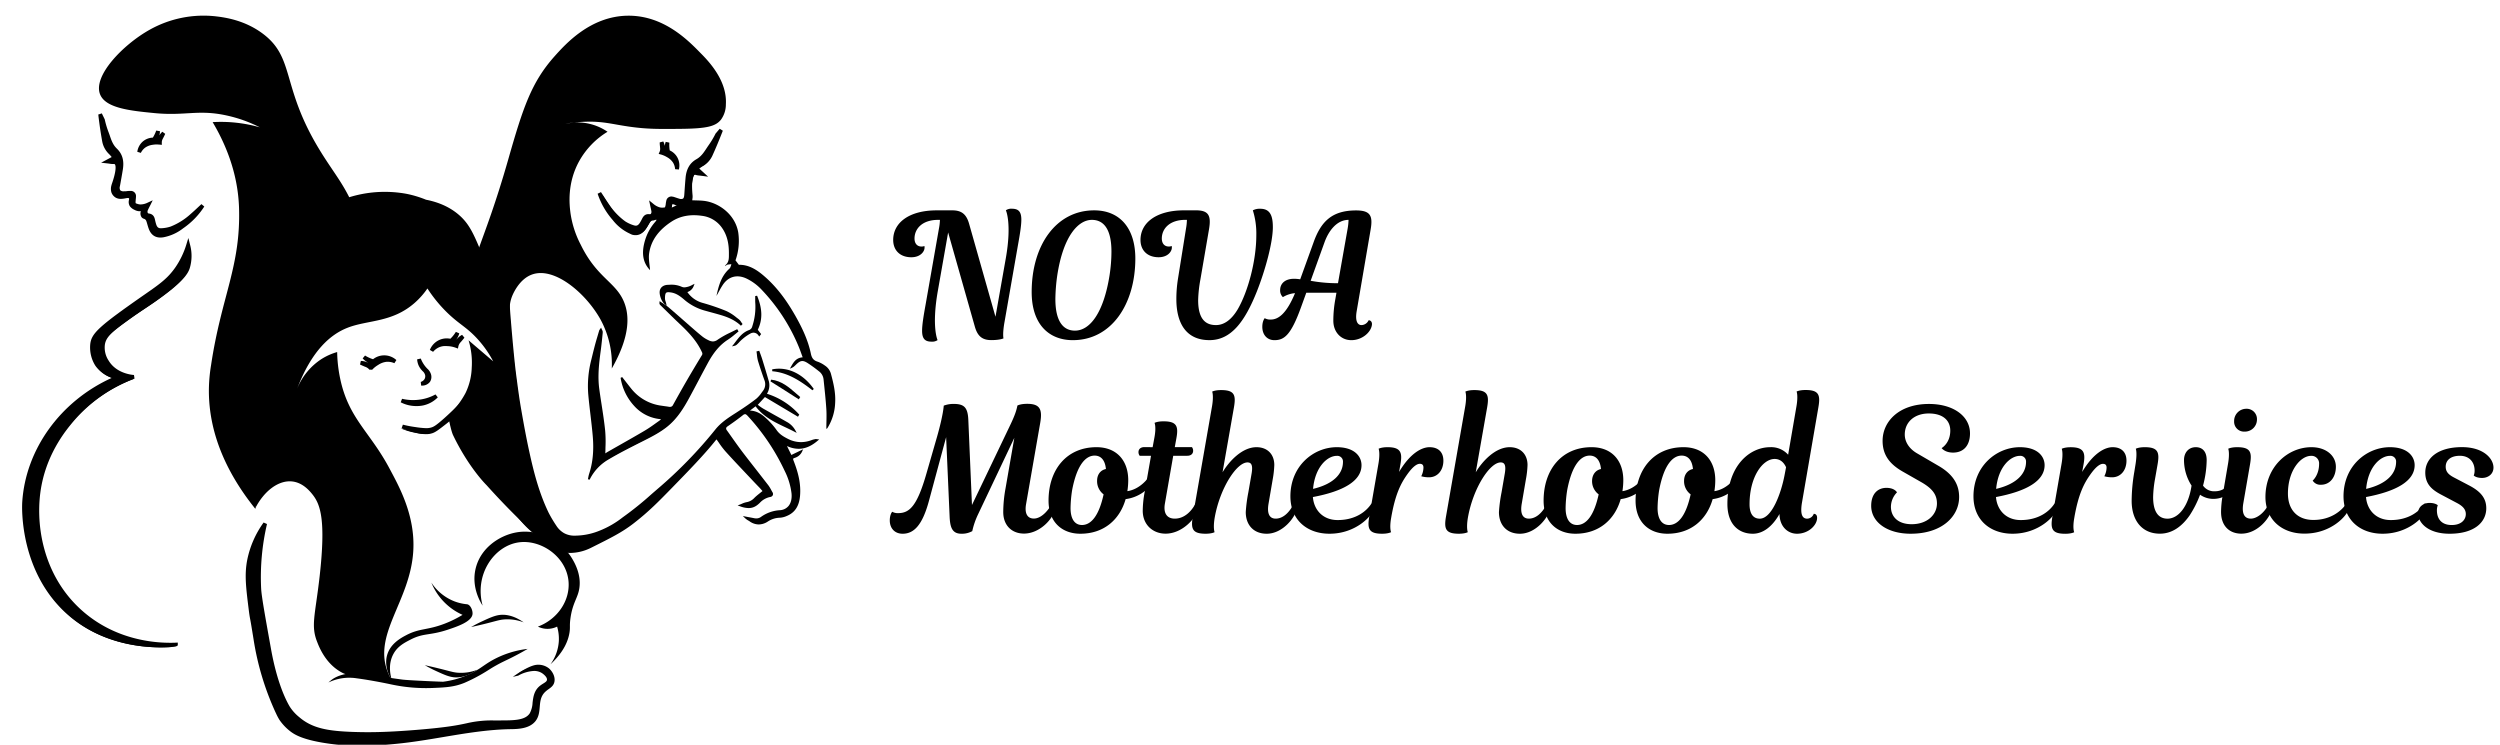 <svg id="Layer_1" data-name="Layer 1" xmlns="http://www.w3.org/2000/svg" viewBox="0 0 1326 395"><title>logo</title><path d="M360.07,89.91a8.82,8.82,0,0,0-.73-6.27,8.73,8.73,0,0,0-4.1-3.86c-.09-.52-.16-1-.2-1.57a15.51,15.51,0,0,1,0-2.55l-1.94-.42a10.36,10.36,0,0,0-.53,2.2c0-.1,0-.2-.05-.31a7.69,7.69,0,0,0-.72-2.1l-1.89.51c0,1,.12,1.86.17,2.42l0,.19a4.71,4.71,0,0,1,0,1.64,4.32,4.32,0,0,1-.25.77l-.48,1.06,1.13.31a11.85,11.85,0,0,1,1.42.48,12.58,12.58,0,0,1,1.87.94A8.88,8.88,0,0,1,357,86.29a7.69,7.69,0,0,1,1.08,3.44Z"/><path d="M359.11,89.66a8.42,8.42,0,0,0-1.23-3.89,9.72,9.72,0,0,0-3.57-3.27A14.14,14.14,0,0,0,350.75,81a4.42,4.42,0,0,0,.32-1,6.61,6.61,0,0,0,0-2.13c-.05-.55-.12-1.36-.17-2.38a6.45,6.45,0,0,1,.63,1.82,13,13,0,0,0,.33,2,5.81,5.81,0,0,0,.46,1,1.11,1.11,0,0,0,.74-.24c.51-.41.39-1.21.46-2.17a8.85,8.85,0,0,1,.51-2.39,17.44,17.44,0,0,0,0,2.71,17.16,17.16,0,0,0,.33,2.2,7.74,7.74,0,0,1,4.74,9.17Z"/><path d="M302.06,293.27a13.33,13.33,0,0,1-9.61-4.27,58.28,58.28,0,0,1-11.06-16,133.62,133.62,0,0,1-8.56-25.32c-1.45-6.18-3.09-13.5-4.31-21-1-6.17-1.72-12.48-2.41-18.59l-.41-3.68a265.43,265.43,0,0,1-1.42-38.08c.25-8.89.64-16.9,2.83-24.84,2.49-9,7.05-16.84,11.52-24.14a38.71,38.71,0,0,1,3.3-4.69l.85.52-1.29,3c-.95,2.18-1.9,4.36-2.83,6.55-3.08,7.24-6.26,14.72-8,22.67-.91,4.18-.69,8.48-.47,12.64l.09,1.58c.12,2.48.26,5.13.47,7.74.56,6.76,1.07,12.86,1.67,19,.51,5.27,1,9.94,1.6,14.27.73,5.61,1.47,11.09,2.42,16.51,1.26,7.22,2.66,15,4.33,22.57,2.31,10.58,5.16,21.82,10.28,32.35A67,67,0,0,0,295,278.7a11.89,11.89,0,0,0,4.19,4.08,11.26,11.26,0,0,0,5.74,1.33c1.09,0,2.18-.08,3.29-.18a34.81,34.81,0,0,0,9.65-2.4,49,49,0,0,0,12.41-7.13,172.6,172.6,0,0,0,15.26-12.27c1.22-1.07,2.33-2,3.35-2.9a232.68,232.68,0,0,0,30.7-31.63c3-3.65,6.87-6.14,10.63-8.54l1.08-.7c3.89-2.5,7-4.68,9.82-6.86a16.1,16.1,0,0,0,2.93-3.35l.58-.78a5.76,5.76,0,0,0,.8-5.78c-1.4-3.89-2.47-7.12-3.39-10.16a18.25,18.25,0,0,1-.55-3.18c-.06-.46-.11-.93-.18-1.4l-.07-.45,1.46-.36.15.43.48,1.3c.34.95.7,1.92,1,2.91,1.06,3.43,2.18,7.08,3.24,10.81a8.51,8.51,0,0,1-.78,7.36,38.3,38.3,0,0,1,16.88,10.78l.26.28-.68,1.13-17.53-10.45-3.79,4.13.58.44a23.92,23.92,0,0,0,2.3,1.57c2,1.14,4,2.26,6,3.39,2.17,1.2,4.34,2.41,6.5,3.65a11.28,11.28,0,0,1,4.49,4.41l.78,1.43-1.45-.75c-1.47-.76-3-1.48-4.47-2.18-5.79-2.75-11.77-5.58-15.89-11.17l-3,2.26c3,.11,5.65,1.35,8.36,3.89a38.75,38.75,0,0,1,5.66,6.29c1.5,2.21,3.45,3.48,6.1,4.81a15.24,15.24,0,0,0,7,1.74,16.05,16.05,0,0,0,5.69-1.11A9,9,0,0,1,432,233l.48-.11h.14a1.68,1.68,0,0,1,.33,0l.41.05,1.14.14-.88.74c-3.35,2.84-6.62,4.22-10,4.22a14.5,14.5,0,0,1-6.21-1.48l2.33,4.75,6.22-3-.54,1.23a6.33,6.33,0,0,1-4,3.35c-.4.14-.65.29-.72.44s.06.64.18.94c2.84,7.17,3.92,12.87,3.48,18.51s-2.75,9.14-7.08,10.9a10.51,10.51,0,0,1-3.62.92,12.1,12.1,0,0,0-6.37,2,9,9,0,0,1-4.84,1.57,8.48,8.48,0,0,1-4.75-1.58c-.24-.17-.49-.32-.74-.47a8.92,8.92,0,0,1-1.86-1.36L394,273.71l2.85.54c1,.18,2,.37,3,.57a6.17,6.17,0,0,0,1.29.15,4.15,4.15,0,0,0,2.5-.81,19.05,19.05,0,0,1,10-3.55,6.35,6.35,0,0,0,4.57-2.21c1.33-1.59,1.89-3.93,1.61-6.75a36,36,0,0,0-3.6-11.84,114.13,114.13,0,0,0-19.68-29.24c-.58-.63-1-.9-1.36-.9a2.11,2.11,0,0,0-1.19.57c-2.65,2.11-5.45,4.09-8.08,5.91a1.63,1.63,0,0,0-.77.94,1.82,1.82,0,0,0,.48,1.27c.92,1.27,1.82,2.55,2.72,3.83,1.75,2.48,3.55,5,5.41,7.47,2.55,3.35,5.2,6.72,7.76,10q3,3.85,6,7.72a18.92,18.92,0,0,1,1.53,2.49c.21.4.43.8.66,1.18a1.69,1.69,0,0,1,.19,1.61,1.78,1.78,0,0,1-1.38.94,10.18,10.18,0,0,0-5.46,3.06c-2,2-3.8,2.82-6,2.82a13.6,13.6,0,0,1-4.53-.94l-1.29-.46,1.28-.48c.35-.13.69-.28,1-.42a10.72,10.72,0,0,1,2.47-.83,7.29,7.29,0,0,0,4.13-2.26c1-1,2.06-1.82,3.19-2.73l1.14-.91L403,258.83c-1.44-1.49-2.9-3-4.35-4.56l-3.4-3.6c-3.48-3.69-7.08-7.49-10.53-11.33a44.49,44.49,0,0,1-3.45-4.55c-.4-.57-.8-1.15-1.22-1.73-.19.2-.4.43-.59.67-5.87,7.4-14.93,16.7-22.22,24.18l-.58.6c-7.47,7.65-12.4,12.71-20.32,18.88-6.26,4.88-11.85,7.67-23,13.23a25.24,25.24,0,0,1-10.75,2.66Z"/><path d="M392.72,268a17.44,17.44,0,0,1,3.39-1.22,7.9,7.9,0,0,0,4.4-2.4c1.4-1.37,3-2.54,4.71-4-2-2.12-4.14-4.31-6.24-6.53-4.66-5-9.37-9.87-13.92-14.92a83,83,0,0,1-5-6.74c-.3.33-.69.72-1,1.15-6,7.58-15.48,17.26-22.77,24.74S343.9,270.85,336,277c-6.22,4.85-11.78,7.62-22.89,13.17a24.4,24.4,0,0,1-11,2.6,12.76,12.76,0,0,1-9.26-4.11,58.34,58.34,0,0,1-11-15.87,133.75,133.75,0,0,1-8.53-25.22c-1.62-6.94-3.15-13.92-4.3-20.95-1.2-7.37-2-14.82-2.81-22.25a266.5,266.5,0,0,1-1.42-38c.23-8.31.58-16.65,2.82-24.73,2.39-8.67,6.8-16.4,11.46-24a37.66,37.66,0,0,1,3.26-4.64c-1.38,3.18-2.77,6.34-4.12,9.52-3.15,7.42-6.29,14.84-8,22.77-1,4.76-.63,9.55-.39,14.34.12,2.59.26,5.18.47,7.76.53,6.34,1.06,12.68,1.67,19,.46,4.78,1,9.54,1.6,14.3.73,5.52,1.47,11,2.43,16.53,1.32,7.55,2.69,15.1,4.33,22.58,2.44,11.13,5.31,22.15,10.32,32.47a63.2,63.2,0,0,0,3.92,6.69,12.4,12.4,0,0,0,4.36,4.25c3,1.67,6,1.49,9.33,1.21A34.45,34.45,0,0,0,318,282a49.33,49.33,0,0,0,12.54-7.21c8.38-5.89,14.37-11.59,18.62-15.17a235.19,235.19,0,0,0,30.77-31.7c3.2-3.93,7.43-6.46,11.6-9.14,3.36-2.17,6.68-4.43,9.84-6.89a21,21,0,0,0,3.61-4.22,6.27,6.27,0,0,0,.87-6.25c-1.2-3.35-2.35-6.72-3.38-10.13a33.89,33.89,0,0,1-.72-4.51l.58-.14c.5,1.39,1,2.77,1.48,4.19,1.11,3.59,2.21,7.18,3.24,10.8.73,2.57.79,5.11-1.12,7.5A37.92,37.92,0,0,1,423.27,220l-.23.39L405.59,210l-4.45,4.85c1.11.78,2.18,1.67,3.38,2.36,4.16,2.38,8.38,4.66,12.54,7.05a10.81,10.81,0,0,1,4.3,4.21C414,224.63,406,222,400.88,214.8l-4.74,3.52c4.07-.39,7,1.31,9.6,3.71a38.18,38.18,0,0,1,5.59,6.2,15.19,15.19,0,0,0,6.29,5,15.4,15.4,0,0,0,13,.65,14.17,14.17,0,0,1,1.84-.47,3.28,3.28,0,0,1,.76.08c-5.24,4.44-10.62,5.53-17,2l3.21,6.54,5.45-2.6a5.8,5.8,0,0,1-3.67,3.07c-1.23.43-1.27,1-.85,2,2.33,5.86,4,11.9,3.45,18.28-.36,4.64-2.08,8.58-6.77,10.47a10,10,0,0,1-3.44.89,12.7,12.7,0,0,0-6.63,2.12c-3.05,1.94-6,2-9,0a14.77,14.77,0,0,1-2.53-1.76c1.42.27,2.84.52,4.25.81a5,5,0,0,0,4.19-.75,18.68,18.68,0,0,1,9.78-3.45c4.69-.39,7.17-4.08,6.64-9.51a36.94,36.94,0,0,0-3.65-12,114.26,114.26,0,0,0-19.76-29.37c-1.09-1.18-1.87-1.46-3.23-.38-2.6,2.07-5.32,4-8.05,5.89-1.29.9-1.22,1.79-.42,2.91,2.72,3.77,5.33,7.62,8.14,11.31,4.53,5.95,9.22,11.78,13.79,17.7a35.29,35.29,0,0,1,2.16,3.62c.6,1,0,1.64-.85,1.8a10.72,10.72,0,0,0-5.72,3.2C399.74,269.18,397.2,269.63,392.72,268Z"/><path d="M311.83,254.19c.07-.3.12-.59.18-.89a14.47,14.47,0,0,1,.47-2c1.95-5.86,2.58-12.44,1.9-20.14-.32-3.66-.76-7.39-1.18-11s-.87-7.35-1.19-11a55.55,55.55,0,0,1,1.51-17.93l.22-.89c.9-3.68,1.82-7.49,2.93-11.18.19-.62.37-1.24.55-1.86s.41-1.38.62-2.07a1.14,1.14,0,0,1,.25-.42l.2-.28.52-.75.35.85c.07.16.15.31.22.44a1.87,1.87,0,0,1,.3,1l0,.47c-.31,3.1-.63,6.3-1.05,9.45-.93,6.87-1.69,13.59-.77,20.33.37,2.75.8,5.54,1.22,8.23.7,4.53,1.42,9.21,1.9,13.84a68.12,68.12,0,0,1,.16,9c0,1-.05,2.06-.07,3.09.41-.28.88-.6,1.37-.88q3.27-1.87,6.56-3.73c4.25-2.41,8.64-4.9,12.92-7.43,2-1.18,4-2.57,5.85-3.92l2-1.42a7,7,0,0,0,.85-.76,21.29,21.29,0,0,1-14.21-7,28.56,28.56,0,0,1-7.24-14.94L330,200l1.51,1.94c1.1,1.42,2.21,2.85,3.34,4.25a24.47,24.47,0,0,0,16.07,9l1.64.24c.82.11,1.63.22,2.44.37a2.42,2.42,0,0,0,.45,0,1.65,1.65,0,0,0,1.51-1l.09-.16c2.28-4.11,4.65-8.36,7.05-12.5s5.05-8.59,8.11-13.62a1.5,1.5,0,0,0,.12-1.68c-2.82-6.27-7.65-11.13-12-15.2-2.43-2.3-4.86-4.68-7.21-7-1-.95-1.94-1.91-2.92-2.85a1.42,1.42,0,0,1-.42-1.22l.08-.85.7.48,1.23.8a23.3,23.3,0,0,1,2.69,1.89c2.6,2.21,5.2,4.5,7.72,6.71l4.35,3.81.59.51c1.8,1.57,3.66,3.19,5.56,4.7a17,17,0,0,0,3.05,1.82,5.48,5.48,0,0,0,2.4.67,4.43,4.43,0,0,0,2.59-1,49.41,49.41,0,0,1,6.85-3.82c1-.49,2-1,3-1.49l.42-.22.71,1.2-.34.28c-.53.41-1,.84-1.56,1.27a34.13,34.13,0,0,1-3.56,2.72c-4.28,2.72-7.63,6.6-10.85,12.56q-2.39,4.41-4.72,8.84c-1.71,3.23-3.42,6.46-5.17,9.67-2.91,5.37-6.33,10.91-11.53,15.12-4,3.22-8.55,5.52-13,7.76l-2,1c-5.39,2.74-11,5.58-16.25,8.71a25,25,0,0,0-10,10.71Z"/><path d="M312.32,254.29c.21-.94.33-1.92.63-2.83a49.71,49.71,0,0,0,1.93-20.34c-.64-7.36-1.73-14.68-2.38-22A54.6,54.6,0,0,1,314,191.32c1-4,1.95-8.08,3.14-12,.39-1.3.77-2.62,1.17-3.92,0-.13.15-.23.38-.56.21.52.52.89.49,1.23-.33,3.3-.65,6.61-1.1,9.9-.92,6.8-1.7,13.61-.77,20.47,1,7.35,2.35,14.67,3.13,22.05.45,4.29.08,8.67.08,13,.55-.37,1.31-.93,2.12-1.4,6.5-3.72,13-7.35,19.49-11.16,2.73-1.61,5.28-3.54,7.89-5.36a18.4,18.4,0,0,0,1.71-1.59,21,21,0,0,1-15-6.93,27.93,27.93,0,0,1-7.11-14.68c1.61,2.07,3.2,4.16,4.85,6.2a25.13,25.13,0,0,0,16.39,9.15c1.35.21,2.71.36,4.06.6a2.15,2.15,0,0,0,2.49-1.25c2.35-4.23,4.7-8.46,7.13-12.65q4-6.85,8.1-13.61a2,2,0,0,0,.16-2.15c-2.76-6.12-7.28-10.83-12.08-15.36-3.41-3.23-6.75-6.54-10.12-9.82a.9.9,0,0,1-.27-.82,43.57,43.57,0,0,1,3.88,2.66c4.06,3.46,8,7,12.07,10.52,2,1.77,4,3.55,6.16,5.22a17.4,17.4,0,0,0,3.14,1.88,4.76,4.76,0,0,0,5.5-.33c3-2.12,6.48-3.55,9.75-5.28l.25.42a59.9,59.9,0,0,1-5.08,4c-5,3.16-8.29,7.69-11,12.74-3.33,6.16-6.55,12.37-9.89,18.51-3,5.58-6.39,10.92-11.41,15-4.45,3.59-9.59,6-14.65,8.59-5.58,2.83-11.18,5.67-16.56,8.86A25.34,25.34,0,0,0,312.32,254.29Z"/><path d="M392.63,172.43c-2.6-2.33-5.8-4-10.38-5.34-1.92-.57-3.89-1.1-5.8-1.62l-3.07-.85a28.19,28.19,0,0,1-10.75-5.93c-2.21-1.87-4.2-3.2-6.78-3.58a8.79,8.79,0,0,0-1.3-.12c-1.29,0-1.82.3-1.85,3.31a5.25,5.25,0,0,0,.35,1.66c.08.27.17.54.23.8l.35,1.43-1.15-.92c-1.65-1.33-3-5.16-2.51-7.19.42-1.76,1.91-2.86,4.09-3,.7,0,1.33-.08,1.92-.08a13.23,13.23,0,0,1,5.61,1.12,3.66,3.66,0,0,0,1.48.3,10,10,0,0,0,4.17-1.33l1.15-.56-.46,1.19a5.28,5.28,0,0,1-3.35,3.19,14.4,14.4,0,0,0,7.83,5.67A113.9,113.9,0,0,1,385.32,165a24.5,24.5,0,0,1,5.22,3.34l1.31,1a5.89,5.89,0,0,1,1.29,1.52c.15.23.3.45.47.67l.26.34-.89.92Z"/><path d="M393,172.06a26.74,26.74,0,0,0-10.57-5.44c-2.94-.88-5.92-1.65-8.88-2.48A27.71,27.71,0,0,1,363,158.31c-2-1.73-4.18-3.27-7-3.7-3-.45-3.68.28-3.72,3.69a11.13,11.13,0,0,0,.59,2.58c-1.48-1.19-2.77-4.81-2.33-6.68.36-1.5,1.63-2.5,3.64-2.66a14.48,14.48,0,0,1,7.29,1c1.91.86,4,0,6.07-1a5,5,0,0,1-3.69,3.1,15.2,15.2,0,0,0,8.51,6.42,113.92,113.92,0,0,1,12.85,4.42c2.33,1,4.35,2.74,6.42,4.27a9.8,9.8,0,0,1,1.66,2.08Z"/><path d="M389,182.77c.3-.38.59-.77.88-1.15,2-2.63,4-5.34,7.39-6.54a2.7,2.7,0,0,0,1.74-2,32.78,32.78,0,0,0,1.55-12.95c0-.7,0-1.41,0-2.09,0-.32,0-.63,0-1l1-.19c2.84,6.9,3,12.65.37,18.07l1.77,2.28-1,1.31-.39-.55a3.23,3.23,0,0,0-2.61-1.51,3.67,3.67,0,0,0-1.56.39,24.64,24.64,0,0,0-4.33,3,18.56,18.56,0,0,0-1.86,1.81c-.33.35-.66.71-1,1a2.73,2.73,0,0,1-1.41.78l-1.32.28Z"/><path d="M401.08,157.14c2.45,6,3.23,11.93.25,17.94l1.72,2.23-.35.46a3.6,3.6,0,0,0-4.79-1.28,24.51,24.51,0,0,0-4.42,3c-1.06.85-1.93,1.93-2.91,2.89a2.26,2.26,0,0,1-1.16.65c2.28-3,4.3-6.21,8-7.52a3.21,3.21,0,0,0,2-2.26,33.48,33.48,0,0,0,1.58-13.15C401,159.15,401.08,158.15,401.08,157.14Z"/><path d="M430.92,207c-7.14-5.56-13.49-9.41-21.31-10.09l-.05-1a18.36,18.36,0,0,1,3.62-.36c6.94,0,13.67,3.92,18.45,10.76Z"/><path d="M431.23,206.62c-6.46-5-13.2-9.47-21.57-10.2C418,194.74,426.06,199.24,431.23,206.62Z"/><path d="M421,210.1l-5-3.21-5-3.15-2.32-1.46.33-.92c5.56.63,9.52,4.08,13.34,7.42l1.76,1.52.33.28-.75,1.23Z"/><path d="M408.89,201.86c6.24.7,10.38,5,14.84,8.82l-.26.43-7.25-4.64C413.79,204.93,411.36,203.41,408.89,201.86Z"/><path d="M440.8,198.52a7.62,7.62,0,0,0-3.31-4.65,15,15,0,0,0-3.72-2c-2.26-.66-3.2-1.93-3.68-4.27-1.49-7.14-4.6-13.68-8.18-20-4.38-7.72-9.46-14.9-16.17-20.78-4-3.53-8.38-6.48-13.85-6.37l-1.78-2.36a31,31,0,0,0,1.45-14.83c-1.62-9.52-10.33-15.87-18.33-16.74-2-.22-4.05-.2-6.09-.29-.08-.67-.19-1.4-.25-2.13a30.6,30.6,0,0,1,.89-10.48c.26-.93.63-1.58,1.86-1.16a19.39,19.39,0,0,0,3.27.48L369.72,90c1-.73,1.8-1.39,2.68-1.9a11.24,11.24,0,0,0,4.72-5.1c1.82-4,3.5-8.17,5.09-12.31.09-.25.18-.49.28-.71h-.65c-1.72,2.92-3.42,5.84-5.18,8.73s-3.52,5.67-6.42,7.35c-3.54,2.06-4.82,5.22-5.14,9-.25,2.93-.43,5.86-.61,8.79-.17,2.68-1.35,3.59-3.95,2.93-1.08-.27-2.12-.73-3.21-1a1.67,1.67,0,0,0-2.22,1.34c-.18.74-.24,1.51-.35,2.26,1.29-2.83,2.19-3,5.54-1.12-2.37,1.09-4.61,2.12-6.86,3.13a2.48,2.48,0,0,1-.87.08c-2.12.19-3.89-.65-5.79-2.19.26,1.21.48,2,.62,2.88.27,1.63-.52,2.93-2,2.76-1.74-.2-2.36.74-3,2-.35.7-.71,1.4-1.11,2.06-1,1.7-2.31,2.37-4.19,1.8a18.66,18.66,0,0,1-4.77-2.15,34.63,34.63,0,0,1-8.82-9.16c-1.38-1.92-2.63-3.93-4.16-6.25a39.15,39.15,0,0,0,7.74,13.28,23,23,0,0,0,8.43,6.71c3.07,1.27,5.41.63,7.26-2.1.6-.88,1.12-1.83,1.67-2.76,1.13-1.94,1.44-2.09,3.85-1.74-.25.34-.46.67-.7,1a26,26,0,0,0-5.32,9.37c-1.92,6.07-1.9,11.81,2.51,16.31-.17-2.71-.92-6-.47-9,1.09-7.39,5.67-12.65,11.71-16.65,4.91-3.26,10.44-4,16.2-3.18a15.16,15.16,0,0,1,10.59,6.21c3.06,4.25,3.86,9.1,3.79,14.19,0,2,.08,4.13-1.71,5.65-.17.14-.21.43-.31.64.49-.2.77-.65,1.14-.75a13.47,13.47,0,0,1,2.21-.25,15.65,15.65,0,0,1-.63,1.78,3.37,3.37,0,0,1-.77.88c-4,3.78-5.38,8.75-6.53,14.16,1.19-2.09,2.14-4,3.27-5.72,3-4.63,7.66-5.84,12.64-3.52a27.15,27.15,0,0,1,8.21,6.1,97.93,97.93,0,0,1,19.48,30c.76,1.82,1.39,3.69,2.13,5.69-4,.32-5.23,3.33-6.76,6a7.83,7.83,0,0,0,2-1,15.5,15.5,0,0,0,1.4-1.29c2.14-2,3.32-2.28,5.77-.8a70.49,70.49,0,0,1,6.17,4.46,6.16,6.16,0,0,1,2.5,4.35c.54,5.25,1.13,10.5,1.47,15.77.22,3.42,0,6.86,0,10.38.24,0,.31,0,.33-.05a3.87,3.87,0,0,0,.35-.45,27.21,27.21,0,0,0,4-13.32C443.27,208.38,442.12,203.45,440.8,198.52Z"/><path d="M371.43,28C364.88,21.29,351.81,8,332.75,8.33c-19.66.35-32.75,15-38.54,21.45C281.86,43.6,277.4,57.13,269.62,84.4c-13.69,48-21.6,54.72-19.43,70.75,2.26,16.69,7.91,13.55,13.6,34.94,10.32,38.74-5.63,58.7,9,81.51,3.57,5.58,9.89,12.77,21.88,18.69A119.72,119.72,0,0,1,282,265.41c-3.34-9.06-4.83-17.63-7.8-34.76-2.74-15.77-4.11-23.65-4.2-33-.11-11.83,1.44-11.91.84-23.48-.41-7.84-1.34-12,.95-17.47.66-1.55,3.85-8.6,10.14-11,12-4.61,28.95,9.92,36.65,23.88a49.79,49.79,0,0,1,5.91,25.88c10-17.49,9.21-28.28,6.65-34.89-4.27-11-14.43-12.91-23.15-30.83a51.87,51.87,0,0,1-5.44-17c-.54-4.3-1.8-15.62,4.68-27.32a42.33,42.33,0,0,1,15-15.53A28.12,28.12,0,0,0,304.43,65c-1.78.2-3.32.44-4.54.65a30,30,0,0,1,4.54-.65c1.86-.2,4-.37,6.34-.44,9.21-.26,13.87,1.3,22.93,2.6,9.52,1.37,15.9,1.3,27.43,1.18,13.79-.14,18.48-1.33,21.3-4.91A13.64,13.64,0,0,0,385,55.32C385.75,42.79,376,32.57,371.43,28Z"/><path d="M85.12,126c-3,0-5.08-1.56-6.22-4.63-.31-.84-.56-1.7-.8-2.54l-.19-.66c-.37-1.25-.54-1.43-.74-1.64a1.9,1.9,0,0,0-.81-.48,2.67,2.67,0,0,1-1.19-.74,3.48,3.48,0,0,1-.45-3.3,5.63,5.63,0,0,1-.58,0c-.28,0-.5,0-.62,0a6.36,6.36,0,0,1-2.37-.8,6.13,6.13,0,0,1-2.24-1.77,4.27,4.27,0,0,1-.51-3.36,2.88,2.88,0,0,0,.07-.87,1.14,1.14,0,0,0-.69-.19,7,7,0,0,0-1.16.16l-.78.14a12.22,12.22,0,0,1-1.78.16,5.41,5.41,0,0,1-2.44-.52,5.26,5.26,0,0,1-2.51-2.86A6.7,6.7,0,0,1,59.2,98l0-.11c.64-1.76,2.13-6.18,2.11-9,0-1.23-.32-1.7-.44-1.78a.58.58,0,0,0-.37-.11h-.14l-.48,0A12.35,12.35,0,0,1,58,86.81c-.37-.06-.77-.11-1.19-.16l-3.18-.35,5.61-3a16.08,16.08,0,0,0-1.34-1.52A12.48,12.48,0,0,1,54.21,75c-.75-4.17-1.42-8.59-2-13.52,0-.25-.06-.49-.1-.72L54,60.13l1.58,3.23,0,.12a47.46,47.46,0,0,0,2.07,6.82c.23.6.45,1.22.66,1.85.79,2.29,1.6,4.66,3.66,6.66,2.93,2.83,3.94,6.34,3.19,11.06-.42,2.61-.9,5.26-1.36,7.81l-.2,1.08a2.8,2.8,0,0,0,.18,2.16,2.63,2.63,0,0,0,2,.54c.55,0,1.06,0,1.58-.09s1.15-.1,1.75-.1h.16a2.7,2.7,0,0,1,2.86,2.88,13.77,13.77,0,0,1-.14,1.73c0,.23,0,.46-.07.69a4.54,4.54,0,0,0,0,.65,2.31,2.31,0,0,0,0,.42.64.64,0,0,0,.24.25l.73.25a5.35,5.35,0,0,0,1.77.3,9,9,0,0,0,3.76-1L81,106.24l-1.25,2.54-.52,1c-.3.61-.56,1.11-.78,1.63a1.81,1.81,0,0,0-.1,1.49.71.71,0,0,0,.58.34c2.63.33,3.06,2.3,3.31,3.47.15.67.33,1.45.58,2.23.54,1.76,1.37,2.12,2.46,2.12h.24a18.1,18.1,0,0,0,5-.9,34.86,34.86,0,0,0,10.68-6.73c1.23-1.06,2.44-2.18,3.71-3.38.62-.57,1.25-1.17,1.92-1.78l1.53,1.27a40.84,40.84,0,0,1-11.21,11.55,24.34,24.34,0,0,1-10.43,4.76A10.86,10.86,0,0,1,85.12,126Z"/><path d="M79.84,121c-.38-1-.67-2.09-1-3.15a4.29,4.29,0,0,0-1-2c-.78-.82-1.48-.64-2-1.2s-.69-1.56.35-4.06a5.16,5.16,0,0,1-1.18.37,4.72,4.72,0,0,1-1.45.06,6.92,6.92,0,0,1-3.9-2.14c-1.16-1.67.37-3.45-.56-4.37a1,1,0,0,0-.17-.13c-1-.65-2.08-.22-3.3,0a6.13,6.13,0,0,1-3.64-.27,4.29,4.29,0,0,1-2-2.3,5.73,5.73,0,0,1,.12-3.54c.46-1.27,2.19-6.17,2.17-9.36,0-2-.7-2.48-.89-2.6A1.62,1.62,0,0,0,60.3,86,18.54,18.54,0,0,1,57,85.65l3.87-2.09c-.83-1-1.45-1.82-2.19-2.54A11.42,11.42,0,0,1,55.2,74.8c-.81-4.46-1.47-9-2-13.46,0-.27-.06-.52-.11-.77l1.53,3.13a47.43,47.43,0,0,0,2.12,7c1.09,2.8,1.73,6.13,4.55,8.87,3,2.91,3.51,6.36,2.9,10.18-.47,3-1,5.92-1.55,8.87-.49,2.71.45,3.9,3.19,3.88,1.14,0,2.28-.21,3.43-.19a1.71,1.71,0,0,1,1.87,1.87c0,.78-.13,1.56-.21,2.34a6.63,6.63,0,0,0,0,.78,2.48,2.48,0,0,0,.07.68,1.61,1.61,0,0,0,.75.85l.84.3c2,.7,4,.3,6.28-.75-.55,1.13-1,1.9-1.32,2.7-.67,1.54-.21,3,1.28,3.22,1.77.23,2.16,1.32,2.46,2.69.17.78.35,1.56.59,2.32.61,1.94,1.71,2.92,3.72,2.81a19,19,0,0,0,5.25-1,35.49,35.49,0,0,0,11-6.91c1.84-1.58,3.57-3.26,5.66-5.19a39.91,39.91,0,0,1-10.94,11.27,23.4,23.4,0,0,1-10,4.59C83.17,125.39,81,124.18,79.84,121Z"/><path d="M335.33,124.5c2.9.74,5.31-.26,7.16-3,.51-.74,1-1.51,1.41-2.26l.35-.6c.66-1.12.87-1.25,1.11-1.4a1.84,1.84,0,0,1,.91-.27,2.68,2.68,0,0,0,1.33-.43,3.48,3.48,0,0,0,1.25-3.08l.55.17a5.86,5.86,0,0,0,3.1-.07,6.14,6.14,0,0,0,2.61-1.16,4.24,4.24,0,0,0,1.32-3.13,3.13,3.13,0,0,1,.15-.87,1.14,1.14,0,0,1,.71,0,6.54,6.54,0,0,1,1.09.44c.23.11.47.22.72.32a12.44,12.44,0,0,0,1.69.6,5,5,0,0,0,5.63-2.06,6.7,6.7,0,0,0,.92-4v-.11c-.19-1.87-.55-6.51.17-9.24.31-1.19.73-1.57.86-1.62a.57.57,0,0,1,.39,0l.13,0,.46.14a12.38,12.38,0,0,0,1.87.27l1.2.14,3.17.44-4.7-4.32a18.09,18.09,0,0,1,1.67-1.15,12.38,12.38,0,0,0,5.27-5.63c1.76-3.86,3.49-8,5.29-12.61.09-.23.19-.46.28-.67l-1.68-1.06-2.32,2.75,0,.11a48.13,48.13,0,0,1-3.69,6.09c-.37.53-.73,1.08-1.1,1.64-1.32,2-2.69,4.12-5.18,5.55-3.53,2-5.38,5.18-5.81,9.94-.24,2.64-.42,5.32-.6,7.91l-.08,1.09c-.07,1.07-.31,1.76-.71,2a2.54,2.54,0,0,1-2,0c-.54-.14-1-.31-1.51-.48s-1.1-.38-1.68-.53l-.15,0a2.71,2.71,0,0,0-3.48,2.09,15.28,15.28,0,0,0-.29,1.71c0,.23-.07.46-.1.69s-.08.36-.16.63a2.32,2.32,0,0,1-.13.4.53.53,0,0,1-.28.18l-.78.07a5.39,5.39,0,0,1-1.79-.15,9,9,0,0,1-3.4-1.9l-2.2-1.79.59,2.77c.09.42.17.79.25,1.13.15.66.27,1.21.36,1.77a1.8,1.8,0,0,1-.27,1.47.72.72,0,0,1-.65.19c-2.62-.33-3.52,1.47-4.06,2.54-.31.61-.68,1.33-1.1,2-1,1.57-1.86,1.71-2.91,1.44l-.24-.06a18.26,18.26,0,0,1-4.6-2.1,35,35,0,0,1-8.7-9.15c-.93-1.33-1.82-2.72-2.76-4.19l-1.43-2.2-1.78.86a40.66,40.66,0,0,0,8,13.94,24.29,24.29,0,0,0,9,7.19A11.23,11.23,0,0,0,335.33,124.5Z"/><path d="M341.67,121c.62-.91,1.16-1.87,1.72-2.81a4.25,4.25,0,0,1,1.44-1.74c1-.6,1.6-.25,2.21-.67s1.06-1.35.67-4a4.69,4.69,0,0,0,1.05.65,4.76,4.76,0,0,0,1.39.42,5.29,5.29,0,0,0,2.11-.17,5.24,5.24,0,0,0,2.2-.95c1.53-1.33.49-3.44,1.62-4.1a1,1,0,0,1,.19-.08c1.08-.4,2.07.29,3.21.77a6.18,6.18,0,0,0,3.59.64,4.27,4.27,0,0,0,2.52-1.74,5.76,5.76,0,0,0,.75-3.47c-.13-1.33-.6-6.52.2-9.6.5-1.9,1.29-2.23,1.5-2.3a1.66,1.66,0,0,1,1.18,0,18.9,18.9,0,0,0,3.34.51l-3.24-3c1-.74,1.85-1.41,2.74-1.93a11.43,11.43,0,0,0,4.86-5.18c1.88-4.13,3.62-8.32,5.27-12.55q.15-.37.3-.72l-2.25,2.66a47.66,47.66,0,0,1-3.77,6.22c-1.74,2.45-3.18,5.52-6.59,7.48-3.64,2.08-5,5.3-5.31,9.16-.28,3-.47,6-.68,9-.19,2.74-1.4,3.66-4.05,3-1.1-.28-2.16-.76-3.27-1a1.71,1.71,0,0,0-2.28,1.35c-.19.76-.25,1.54-.37,2.32,0,.18-.1.44-.19.75a2.32,2.32,0,0,1-.24.64,1.63,1.63,0,0,1-.93.65l-.89.08c-2.17.18-4-.7-5.91-2.27.26,1.23.48,2.08.62,2.94.27,1.66-.55,3-2,2.81-1.77-.22-2.41.74-3,2-.36.71-.73,1.42-1.15,2.1-1.06,1.74-2.38,2.41-4.29,1.81a18.94,18.94,0,0,1-4.86-2.22,35.67,35.67,0,0,1-9-9.41c-1.4-2-2.66-4-4.21-6.41a39.86,39.86,0,0,0,7.83,13.61c2.4,2.84,5.05,5.42,8.57,6.9C337.37,124.4,339.76,123.76,341.67,121Z"/><path d="M85.24,343.35c-10.34,0-30.17-2-46.78-15.19C9.72,305.29,11.69,268,11.79,266.43c1.75-28.09,20.29-53.7,47.52-66a21.73,21.73,0,0,1-2.16-.89,17.65,17.65,0,0,1-6.6-5.61,18.14,18.14,0,0,1-2.68-11.42c.65-5.78,4.67-9.46,28.71-26.21l.61-.42c7.38-5.14,11.83-8.24,15.93-14.22a44.09,44.09,0,0,0,5.73-12l1.05-3.43.88,3.48a22.65,22.65,0,0,1-.14,12.54c-1,3.13-3.92,7.66-17.93,17.48-2.18,1.53-3.91,2.69-5.74,3.9-2.79,1.86-5.66,3.78-10.31,7.17-7.66,5.58-10.32,8.07-11,11.77a12.48,12.48,0,0,0,2,8.76c4.12,6.81,12.46,7.51,13.4,7.56l.29,1.94a79.14,79.14,0,0,0-32,22.18C36,227,25.64,238.86,22.05,257.29c-3.7,19-.09,48.06,22.27,67.26,16.6,14.26,35.9,16.38,45.92,16.38,1,0,2,0,3.06-.06l1-.05,0,1.05C94.36,342.56,94.36,343.35,85.24,343.35Z"/><path d="M99.81,131a21.79,21.79,0,0,1-.13,12c-.75,2.35-2.7,6.55-17.54,17-5.6,3.92-8.43,5.51-16.07,11.08s-10.63,8.25-11.38,12.4a13.9,13.9,0,0,0,2.13,9.46c4.41,7.3,13.19,8,14.19,8a80.35,80.35,0,0,0-32.4,22.46c-3.78,4.36-14,16.39-17.54,34.71-4.22,21.68,1.28,49.9,22.6,68.21,19.92,17.1,43.46,16.83,49.67,16.56.71,0-30.21,4.64-54.25-14.49C11,306,12.68,269.3,12.79,267.49,14.58,238.66,34,212.9,62.34,201.23a19.76,19.76,0,0,1-4.75-1.58,16.65,16.65,0,0,1-6.22-5.28,17.17,17.17,0,0,1-2.5-10.74c.6-5.4,4.61-9,28.28-25.5,7.9-5.5,12.48-8.6,16.79-14.89A45.09,45.09,0,0,0,99.81,131Z"/><path d="M72.82,80.52a8.85,8.85,0,0,1,3-5.53,8.75,8.75,0,0,1,5.25-2,15.7,15.7,0,0,0,.78-1.38,16.2,16.2,0,0,0,1-2.36l2,.34a9.78,9.78,0,0,1-.34,2.24c0-.09.11-.18.17-.27a7.39,7.39,0,0,1,1.45-1.68L87.63,71c-.43.94-.81,1.68-1.06,2.18l-.09.17a5,5,0,0,0-.61,1.53,4.25,4.25,0,0,0-.05.8l0,1.16-1.16-.14c-.5,0-1-.08-1.5-.08a12.19,12.19,0,0,0-2.09.17A8.86,8.86,0,0,0,77,78.31a7.54,7.54,0,0,0-2.29,2.78Z"/><path d="M73.81,80.65a8.56,8.56,0,0,1,2.6-3.15A9.69,9.69,0,0,1,81,75.82a13.93,13.93,0,0,1,3.87-.09,4.35,4.35,0,0,1,.07-1,6.27,6.27,0,0,1,.79-2c.25-.49.62-1.21,1-2.14a6.53,6.53,0,0,0-1.27,1.45,12.48,12.48,0,0,1-1.06,1.74,5.48,5.48,0,0,1-.83.81,1.15,1.15,0,0,1-.59-.5c-.32-.57.09-1.27.39-2.19a8.47,8.47,0,0,0,.42-2.4,16,16,0,0,1-1,2.51,14.55,14.55,0,0,1-1.13,1.92,7.71,7.71,0,0,0-7.83,6.71Z"/><path d="M190.06,116C183.9,98.8,177.69,93.1,169,78.66c-19.87-33-12.56-48-29.56-60.76-9.64-7.26-20.24-8.67-24.83-9.22A58.42,58.42,0,0,0,79.4,15.77c-14,7.8-30.35,24.55-26.27,34.39,3,7.29,16.34,8.6,28.71,9.82,16.31,1.61,23.09-2,38,1.19a72.7,72.7,0,0,1,18,6.38,75,75,0,0,0-25.06-2.77c6.05,10.19,13.35,25.88,14,45.33,1,31.16-9.33,46.84-14.82,83.49a86.45,86.45,0,0,0-1.14,11.63c-.72,27.87,13.07,50.29,24.59,64.63a338.66,338.66,0,0,1,43.11-105.55c5.68-9.07,11.54-17.44,17.44-25.16A121,121,0,0,0,190.06,116Z"/><path d="M174.19,362a26.41,26.41,0,0,1,2.25-1.83c5.84-3.85,13.73-3.11,14.66-3,7.41,1.09,14.8,2.27,22.22,3.27,3.32.44,21.3,1.19,21.71,1.15a46.16,46.16,0,0,0,12.4-3.35c6.61-2.73,8.63-5.25,14-8.22a50.62,50.62,0,0,1,18.45-5.85c-3.75,2.2-6.88,3.82-9.06,4.9-2.94,1.46-4.62,2.16-7.71,3.89-2.56,1.43-3.58,2.17-5.63,3.42a89.39,89.39,0,0,1-11.07,5.77c-5.41,2.22-10,2.46-16.13,2.72A88.39,88.39,0,0,1,207.42,363c-1.87-.4-10.2-2.16-18.49-3.26A25.43,25.43,0,0,0,174.19,362Z"/><path d="M228,185.6a9.73,9.73,0,0,1,4.67-5.12,9.51,9.51,0,0,1,4.27-1,10.27,10.27,0,0,1,1.93.19,15.73,15.73,0,0,0,1.25-1.33,17.16,17.16,0,0,0,1.67-2.31l1.82.78a11.18,11.18,0,0,1-1.2,2.75c-.13.21-.27.41-.4.6h0c.16-.15.29-.31.45-.48a7.64,7.64,0,0,1,.63-.67,8.15,8.15,0,0,1,2-1.41l1.24,1.51c-.72.91-1.31,1.61-1.72,2.08l-.14.16a5.3,5.3,0,0,0-1.07,1.52,3.69,3.69,0,0,0-.28.87l-.24,1.14-1.09-.41a14.4,14.4,0,0,0-3.93-.86c-.48,0-1-.07-1.58-.07a8.24,8.24,0,0,0-3.31.63,8.51,8.51,0,0,0-3.25,2.44Z"/><path d="M228.92,186a9.68,9.68,0,0,1,3.63-2.73,10.8,10.8,0,0,1,5.35-.62,15.14,15.14,0,0,1,4.21.92,5.28,5.28,0,0,1,.34-1.08,7.12,7.12,0,0,1,1.37-1.93c.41-.46,1-1.15,1.7-2a7.16,7.16,0,0,0-1.75,1.24,14.33,14.33,0,0,1-1.61,1.6,6.69,6.69,0,0,1-1.1.66,1.31,1.31,0,0,1-.51-.7c-.19-.7.43-1.35,1-2.26a9.67,9.67,0,0,0,1.08-2.49,16.86,16.86,0,0,1-1.76,2.45,18.53,18.53,0,0,1-1.72,1.78,8.58,8.58,0,0,0-10.23,5.2Z"/><path d="M195.9,196.06a4.46,4.46,0,0,0-.64-.66,5.53,5.53,0,0,0-1.64-.88l-.2-.08c-.57-.24-1.42-.6-2.47-1.09l.44-1.91a8.2,8.2,0,0,1,2.4.38,8.29,8.29,0,0,1,.86.32l.62.23h0c-.2-.12-.41-.23-.63-.37a10.82,10.82,0,0,1-2.29-1.91l1.27-1.52a18,18,0,0,0,2.53,1.33,16.79,16.79,0,0,0,1.72.63,9.57,9.57,0,0,1,12.37.45l-1.07,1.66a8.62,8.62,0,0,0-3.48-.75l-.52,0a9.87,9.87,0,0,0-4.62,1.69,13.86,13.86,0,0,0-3.14,2.52Z"/><path d="M209.57,191.72a9.56,9.56,0,0,0-4.47-.81,10.8,10.8,0,0,0-5.06,1.83,15.14,15.14,0,0,0-3.36,2.7,5.08,5.08,0,0,0-.78-.81,7.15,7.15,0,0,0-2.1-1.12c-.56-.23-1.39-.59-2.42-1.07a7.25,7.25,0,0,1,2.11.33,15.19,15.19,0,0,0,2.16.72,6.45,6.45,0,0,0,1.28.09,1.42,1.42,0,0,0,.15-.85c-.15-.71-1-1-1.91-1.58a9.38,9.38,0,0,1-2.08-1.74,18.13,18.13,0,0,0,2.67,1.41,19.43,19.43,0,0,0,2.33.82,8.59,8.59,0,0,1,11.48.08Z"/><path d="M223.72,204.52h-.34l-.21-1.95a3.51,3.51,0,0,0,2.07-1.63,3.1,3.1,0,0,0,.28-1.84,4,4,0,0,0-1.35-2.24A10.57,10.57,0,0,1,222.1,194a9.67,9.67,0,0,1-.85-3.4l1.93-.43a15.67,15.67,0,0,0,2.69,4.53c.28.32.54.6.8.87a6.33,6.33,0,0,1,2,3.21,4.77,4.77,0,0,1-.6,3.73A5.15,5.15,0,0,1,223.72,204.52Z"/><path d="M222.25,190.49a16.5,16.5,0,0,0,2.86,4.82c1.19,1.38,2.22,2.07,2.54,3.64a3.88,3.88,0,0,1-.45,3,4.37,4.37,0,0,1-3.73,1.6,4.53,4.53,0,0,0,2.66-2.14,4.16,4.16,0,0,0,.38-2.43c-.32-2.27-2.28-2.78-3.5-5.41A8.62,8.62,0,0,1,222.25,190.49Z"/><path d="M248.9,235.31a11.44,11.44,0,0,1-6-3.08c-1.61-1.63-2.3-3.46-3.25-6-.38-1-.7-2-1-3-.76.64-1.54,1.27-2.33,1.88-3.5,2.73-5.25,4.1-7.05,4.68a10.33,10.33,0,0,1-3.19.49,30.42,30.42,0,0,1-6.12-.92,36.84,36.84,0,0,1-6.93-2.23l.65-1.89a60.73,60.73,0,0,0,6.74,1.29,44.29,44.29,0,0,0,5.64.57,9.62,9.62,0,0,0,2.33-.26c1.51-.37,2.73-1,7.29-5.06,2.92-2.61,5.8-5.37,8.56-8.2l1.65,1.06a17.14,17.14,0,0,1-2.55,4.43,16.47,16.47,0,0,1-1.9,2,21.46,21.46,0,0,0,8.23,12.48Z"/><path d="M212.45,227.16a34.73,34.73,0,0,0,6.74,2.17c3.84.82,6.14,1.31,8.8.46,1.62-.52,3.33-1.85,6.74-4.51,1.52-1.19,2.73-2.22,3.54-2.92a31.72,31.72,0,0,0,1.31,4.52c.95,2.52,1.57,4.17,3,5.65a10.25,10.25,0,0,0,5.48,2.8,22.54,22.54,0,0,1-8.74-13.65,15.79,15.79,0,0,0,2.23-2.29,16,16,0,0,0,2.4-4.17c-3.34,3.43-6.3,6.19-8.61,8.25-4.53,4-5.94,4.85-7.72,5.29-2.23.54-4.27.27-8.34-.29A62,62,0,0,1,212.45,227.16Z"/><path d="M220.82,215.38a18,18,0,0,1-8.28-2l.71-1.86a25.65,25.65,0,0,0,10.09.33,24,24,0,0,0,7.65-2.65l1.21,1.56a15.31,15.31,0,0,1-7.91,4.31A16.75,16.75,0,0,1,220.82,215.38Z"/><path d="M213,212.45A16.77,16.77,0,0,0,224.08,214a14.29,14.29,0,0,0,7.4-4,24.67,24.67,0,0,1-8,2.76A26.81,26.81,0,0,1,213,212.45Z"/><path d="M191.31,395.49c-1.67,0-3.36,0-5-.07a108.41,108.41,0,0,1-14.8-1.44c-10.76-1.79-15-4.14-17.43-6a26.75,26.75,0,0,1-5.88-6.19,29.77,29.77,0,0,1-1.82-3.46l-.24-.49a146.39,146.39,0,0,1-11.69-39c-1-6.19-1.38-8.44-1.69-10.09-.29-1.49-.46-2.39-.81-5.2-1.5-12.05-2.33-18.69-.83-26.53a51.16,51.16,0,0,1,8.7-19.88l1.79.8a123.88,123.88,0,0,0-3.1,34.16c.21,4.13,1.89,13.49,5.24,32.14,3.24,18.08,8.07,27.47,10,30.66a23.21,23.21,0,0,0,5,5.5c7,6,15.39,7.34,28.42,7.81,2.71.09,5.3.14,7.92.14,7,0,14.46-.34,24.12-1.09,17.89-1.39,23.92-2.69,28.32-3.64a58.21,58.21,0,0,1,14.15-1.5l3.38,0c7.55,0,13.52-.05,15.93-3.8a13.1,13.1,0,0,0,1.48-5.56c.37-3.05.79-6.5,3.91-9a18.71,18.71,0,0,1,1.74-1.19c1.22-.76,1.92-1.22,2-2,.17-1.44-1.92-3.09-2.74-3.6a7.69,7.69,0,0,0-4.17-1.1,19.07,19.07,0,0,0-8.36,2.49L272,359c3.82-2.67,9.65-6.42,13.23-6.42a9,9,0,0,1,5.89,1.9c1.83,1.53,3.53,4.45,2.93,7.23-.42,1.9-1.68,2.81-3,3.77a15.73,15.73,0,0,0-1.85,1.46c-2.44,2.33-2.67,5.08-2.92,8-.22,2.6-.45,5.28-2.31,7.6-3.25,4-9.13,4.14-13,4.21h-.42c-11.9.22-23.9,2.24-35.51,4.19-7.95,1.34-16.16,2.72-24.31,3.53A191.24,191.24,0,0,1,191.31,395.49Z"/><path d="M140.61,277.73a49.71,49.71,0,0,0-8.52,19.49c-1.48,7.68-.68,14.1.83,26.22.72,5.8.67,3.33,2.5,15.26A144.31,144.31,0,0,0,147,377.43a32.43,32.43,0,0,0,2,3.84,25.68,25.68,0,0,0,5.64,5.93c2.18,1.63,6.22,4,17,5.8a108.62,108.62,0,0,0,14.66,1.42,184.94,184.94,0,0,0,24.27-.95c20-2,39.77-7.35,59.9-7.72,3.84-.07,9.62,0,12.68-3.85,3.65-4.55.32-10.91,5.32-15.68,2-1.91,4.08-2.43,4.58-4.73s-1.07-5-2.59-6.24c-3.41-2.85-10-2-16.14,2.28.93-.53,8.34-4.63,13.55-1.37.25.16,3.49,2.24,3.2,4.57-.22,1.79-2.34,2.39-4.11,3.81-4.8,3.83-2.49,10.13-5.18,14.32-3.09,4.79-10.87,4.14-20.14,4.27-16.61.24-9.13,2.55-42.4,5.14a270.36,270.36,0,0,1-32.16.94c-12.84-.45-21.68-1.78-29-8a24,24,0,0,1-5.2-5.74c-1.91-3.17-6.83-12.62-10.12-31-3.36-18.72-5-28.08-5.26-32.28A123.84,123.84,0,0,1,140.61,277.73Z"/><path d="M256,321.24c-4.53-16.39,6-31.73,19.16-33.57,11.75-1.65,25.35,7.57,26.4,20.86.78,10-5.76,19.89-16.25,23.82a11.47,11.47,0,0,0,10.18,0,22.74,22.74,0,0,1,.92,7.58,23.41,23.41,0,0,1-4.45,12.43c7.2-6.66,9.44-12.61,10.11-16.9.46-2.94-.07-3.46.51-7.6,1.18-8.37,4-10.72,4.73-16.08,1-7.21-2.57-13.3-3.78-15.37-5.38-9.14-17.27-16.26-29.79-14-9,1.67-19,8.34-21.52,19.39C250,311.52,254.81,319.42,256,321.24Z"/><path d="M277.78,330.12c-6.38-4.53-11.28-4.17-13-3.91-2.66.39-5.3,1.6-9,3.31-2.5,1.15-4.51,2.25-5.91,3.07,1.55-.34,3.9-.87,6.76-1.57,6.48-1.59,7.94-2.2,10.5-2.45A23.79,23.79,0,0,1,277.78,330.12Z"/><path d="M253.22,355.22c-6.36,4.54-11.27,4.2-13,3.94-2.66-.38-5.3-1.6-9-3.29-2.49-1.15-4.51-2.25-5.91-3.06,1.55.34,3.9.86,6.76,1.56,6.48,1.58,8,2.18,10.5,2.42A23.71,23.71,0,0,0,253.22,355.22Z"/><path d="M250.64,325.54c.1-2-1.21-4.89-3-5.05a25.19,25.19,0,0,1-6.8-1.61A25.83,25.83,0,0,1,228.79,309a31.87,31.87,0,0,0,16.55,17.12,59.07,59.07,0,0,1-9.48,4.67c-9.38,3.61-13.17,2.31-20.39,6.1-3.37,1.76-8.38,4.69-10.09,10.41-1.91,6.42,1.64,12.28,2.54,13.67-.61-1.86-2.46-8.25.77-14.14,2.18-4,5.64-5.82,8.95-7.53,7.06-3.67,10-2.07,19.66-5.24C242.37,332.36,250.41,329.74,250.64,325.54Z"/><path d="M283,255.1c-3.18-11.26-4.52-20.29-7.08-37.87-1.87-12.8-4.11-30.3-5.86-51.4-2.06-3.94-5.22-10.16-8.75-18-8.88-19.65-10.24-27.48-18.35-34.23-3.16-2.64-8.45-6-17-7.67a56.34,56.34,0,0,0-10.59-3.17,63.86,63.86,0,0,0-48.8,11.2c-28.46,21.43-26,65.34-25.58,71.13.67,9.49,2.62,17.93,2.42,34.8-.1,7.91-5.4,19.9-7.47,31.08-1.73,9.32.76,14-.68,18.86,4.82-9.56,12.59-15.27,19.76-14.46,5.72.64,9.43,5.25,10.88,7.09,4,5.16,7,13.2,3.65,43.08-2.38,21.09-4.84,26.28-1.22,35.21,1.77,4.61,5.4,11.81,12.8,15.86,4.47,2.45,4.17.06,16.27,3.1a38.52,38.52,0,0,0,10.46,1.18,30.09,30.09,0,0,1-1.75-3.37c-9.13-20.72,11.45-38.16,13.09-65.22,1.16-19.11-7.82-34.76-12.49-43.58C196.28,229,185,222.17,180.48,201.06a75.24,75.24,0,0,1-1.65-14.33,31.74,31.74,0,0,0-8.28,3.69,33.84,33.84,0,0,0-13,15.87c8-21,18.27-29.1,26.72-32.42,10.8-4.26,23.64-2.64,35.7-13.25a41.1,41.1,0,0,0,6.74-7.62,73.73,73.73,0,0,0,11.23,13.54c5.84,5.5,9.42,7,14.66,12.53a56.92,56.92,0,0,1,9,12.59l-13.08-11.17a40.37,40.37,0,0,1,1.69,14.45,33.2,33.2,0,0,1-3.27,13.47,45.14,45.14,0,0,1-9.24,12s1.37,7.8,2.63,10.43c8.35,17.36,17.72,26.47,17.72,26.47,5.9,6.57,12.4,13.38,19.55,20.28,8.31,8,16.47,15.23,24.28,21.64A187.3,187.3,0,0,1,283,255.1Z"/><path d="M498,121.3a28.87,28.87,0,0,0,.55-4.68h-1c-8.36,0-12.49,4.68-12.49,9.91,0,2.57,1.38,4.23,3.67,4.23a3.71,3.71,0,0,0,1.56-.28,2.71,2.71,0,0,1,.1.83c0,2.2-2.3,5.14-7,5.14-6,0-9.64-3.67-9.64-9.18,0-9.09,8.35-15.7,23.13-15.7h8.17c4.87,0,7.53,1.93,9,7.25L528,168l5.42-30.66c3.39-19,.09-25.8.09-25.8a5,5,0,0,1,3.21-.83c3.49,0,5,1.57,5,5.79,0,3.12-.73,7.62-1.84,13.77l-7.06,40.39c-1.11,6.15-.65,8.54-.56,8.81,0,0-1.74.92-6.51.92-5.05,0-7.35-2.39-8.72-7.25l-14.14-49.85-5.51,31.3c-3.3,19-.09,25.8-.09,25.8a5,5,0,0,1-3.21.82c-3.49,0-5-1.56-5-5.78,0-3.12.73-7.62,1.84-13.77Z"/><path d="M602.18,137.09c0,24.23-12.66,43.33-33.14,43.33-12.66,0-21.84-8.36-21.84-25.52,0-24.88,13-43.33,33.14-43.33C594.2,111.57,602.18,121.3,602.18,137.09Zm-42.41,21.48c0,12.67,4.69,16.8,10.38,16.8,8,0,15.23-9.55,18.36-29.38a82.61,82.61,0,0,0,1-12.57c0-12.58-4.59-16.8-10.38-16.8C572,116.62,564,125,560.78,146A96.33,96.33,0,0,0,559.77,158.57Z"/><path d="M623.94,158.66a68.17,68.17,0,0,1,.82-10.55l4.32-27a29.24,29.24,0,0,0,.46-4.5h-.83c-8.35,0-12.48,4.68-12.48,9.91,0,2.57,1.37,4.23,3.67,4.23a3.71,3.71,0,0,0,1.56-.28,3,3,0,0,1,.09.83c0,2.2-2.29,5.14-7,5.14-6,0-9.63-3.67-9.63-9.18,0-9.09,8.35-15.7,23.13-15.7h6.33c6.8,0,8.08,2.94,6.89,10L636.7,148.2a69.2,69.2,0,0,0-1.2,11c0,10.84,4.59,13.22,9.46,13.22,4.31,0,8.26-2.84,11.57-8.44,5.41-9.37,9.82-25.61,9.82-39.29a41.09,41.09,0,0,0-1.84-13.13,7.77,7.77,0,0,1,4-.83c5.32,0,6.61,4,6.61,9.74,0,8.35-4.13,23.13-8.45,34.05-6.33,15.88-13.58,25.89-25.15,25.89C628.71,180.42,623.94,170.87,623.94,158.66Z"/><path d="M708.85,155.27h-16l-2.76,7.62c-5.41,15-9,17.53-14.14,17.53-3.85,0-6.42-2.85-6.42-7.07,0-3.21,1.28-4.59,1.28-4.59a5.8,5.8,0,0,0,3.22.73c4,0,8.35-3.12,12.85-14a14.54,14.54,0,0,0-6.43,2.11,4.82,4.82,0,0,1-1.47-3.67c0-3.67,2.76-6.06,7.35-6.06a19.35,19.35,0,0,1,3.3.28l7-19.37c4-11.39,9.91-17.17,22.67-17.17,7.62,0,8.91,2.94,7.71,10L719.59,165c-.92,5.32.46,7.43,2.57,7.43a4.31,4.31,0,0,0,3.76-2.57c1,0,1.93.83,1.75,2.39-.46,3.95-5.14,8.17-10.93,8.17-5.6,0-9.54-4.41-9.54-10.28a63.7,63.7,0,0,1,1.1-11.66Zm.82-5.05,5.14-29.1a31.74,31.74,0,0,0,.46-4.5c-6.33,0-10.64,6-12.76,11.93l-7.34,20.38A78.8,78.8,0,0,0,709.67,150.22Z"/><path d="M497.08,231.41c3.3-11.66,3.48-16.25,3.48-16.25a14.35,14.35,0,0,1,5.24-.92c5.6,0,7.52,1.84,7.8,8.54l1.93,45.07,20.1-42c2.94-6.06,3.58-8.63,4-10.74,0,0,1.47-.92,5.23-.92,6.79,0,8.08,3,6.89,10l-7.53,43.23c-.92,5.33,1,7.62,4.13,7.62,4.5,0,8.35-5.41,9.64-8,1.37,0,1.93.91,1.74,2.38-.82,5.6-8.17,13.59-16.61,13.59-6.52,0-11-4.41-11-11.38A71.93,71.93,0,0,1,533.34,259L538,232.23l-19.19,40.48a41.31,41.31,0,0,0-3.12,9,11.25,11.25,0,0,1-5.78,1.38c-5,0-6-3.58-6.24-9.27l-1.84-41.95-9.09,33.68c-3.49,13-8,17.54-14,17.54-4.13,0-6.8-2.85-6.8-7.07,0-3.21,1.29-4.59,1.29-4.59a5.78,5.78,0,0,0,3.21.73c6,0,10-3.85,14.87-20.74Z"/><path d="M598.42,254.72a39.72,39.72,0,0,1-.46,5.79c6.88-1,11.11-7.16,11.11-7.16,1.19,0,1.83.91,1.65,2.29-.55,3.21-6.33,8.17-13.68,9.09-3.12,10.92-11.56,18.36-24,18.36-9.73,0-16.89-6.15-16.89-17.54,0-16.61,9.73-28.36,25.43-28.36C592.27,237.19,598.42,244.26,598.42,254.72Zm-11.84-6c-.46-4.59-2.57-7.07-6-7.07-4.59,0-9.36,4.68-11.93,18.36a66.68,66.68,0,0,0-.83,9.45c0,5.79,2.2,9,6.06,9,5,0,9.09-5.23,11.47-16.25A8.71,8.71,0,0,1,581.9,255C581.9,251.88,583.55,249.4,586.58,248.76Z"/><path d="M611.36,237.19l.92-5c1.1-5.78.09-7.89.09-7.89s1.38-.83,4.77-.83c7.07,0,8,2.66,6.8,9.09l-.83,4.59h9.09a3.11,3.11,0,0,1,.64,1.93c0,1.56-1.1,2.66-3.12,2.66h-7.44L617.88,267c-.92,5.05.92,8.08,5.23,8.08,5.23,0,9-4.13,11-8,1.19,0,2,.82,1.65,2.38-1.38,5.6-8.81,13.59-17.54,13.59-6.79,0-12.11-4.78-12.11-12.12a55.52,55.52,0,0,1,1-9.82l3.39-19.37h-6a3.11,3.11,0,0,1-.65-1.93c0-1.56,1.11-2.66,3.13-2.66Z"/><path d="M686.26,267.12c1.2,0,2,.73,1.75,2.38-.92,4.87-7.62,13.59-16.16,13.59-6.88,0-11.1-4.59-11.1-11.48a80.78,80.78,0,0,1,1.37-10.46l1.75-10.1c.73-4.41-.19-5.78-2.21-5.78-5.78,0-14.59,13.68-17.35,29.1-1,5.78-.09,7.89-.09,7.89s-1.38.83-4.77.83c-7.07,0-7.9-2.66-6.79-9.09l10.18-58.38c1-5.79.1-7.9.1-7.9s1.37-.82,4.77-.82c7.07,0,7.89,2.66,6.79,9.08l-6.06,34.52c3.58-6,10.47-13.31,18-13.31,5.78,0,9.45,3.76,9.45,9.45a50.61,50.61,0,0,1-.82,7.44L672.86,267c-.92,5.14.28,8.08,3.77,8.08S683.6,272.44,686.26,267.12Z"/><path d="M684.43,263.26c0-16.25,12.39-26.07,24.6-26.07,9.36,0,13.12,4.86,13.12,9.55,0,8.35-9.63,13.86-25.79,16.89.55,6.88,5.32,12.21,13.13,12.21,9.82,0,15.42-4.87,17.9-8.72,1.19,0,1.83.73,1.47,2.38-.83,4-9.64,13.59-23.69,13.59C693.15,283.09,684.43,275.65,684.43,263.26Zm12-3.95c11.2-2.66,15.88-8.26,15.88-14.32a3,3,0,0,0-3.21-3.21C703.89,241.78,697.46,247.84,696.45,259.31Z"/><path d="M742.07,250.32c5.88-9.92,12-13.13,16.16-13.13,4.5,0,7.34,2.48,7.34,7.16,0,5.14-3.12,8.81-7.62,8.81a15.18,15.18,0,0,1-4.13-.55A10.4,10.4,0,0,0,755,248c0-1.28-.55-2-1.93-2s-3.49,1.2-6.52,5.42c-3.49,4.86-6.52,10.55-8.72,23.5-.92,5.41,0,7.34,0,7.34s-1.38.83-4.77.83c-7.07,0-7.9-2.66-6.8-9.09l4.87-28.09c1-5.78.09-7.89.09-7.89s1.38-.83,4.77-.83c7.07,0,7.9,2.94,6.8,9.09Z"/><path d="M820.56,267.12c1.19,0,2,.73,1.74,2.38-.92,4.87-7.62,13.59-16.15,13.59-6.89,0-11.11-4.59-11.11-11.48a79.41,79.41,0,0,1,1.38-10.46l1.74-10.1c.73-4.41-.18-5.78-2.2-5.78-5.79,0-14.6,13.68-17.35,29.1-1,5.78-.09,7.89-.09,7.89s-1.38.83-4.78.83c-7.07,0-7.89-2.66-6.79-9.09l10.19-58.38c1-5.79.09-7.9.09-7.9s1.38-.82,4.77-.82c7.07,0,7.9,2.66,6.8,9.08l-6.06,34.52c3.58-6,10.46-13.31,18-13.31,5.78,0,9.46,3.76,9.46,9.45a49.42,49.42,0,0,1-.83,7.44L807.16,267c-.92,5.14.27,8.08,3.76,8.08S817.9,272.44,820.56,267.12Z"/><path d="M861,254.72a39.72,39.72,0,0,1-.46,5.79c6.88-1,11.11-7.16,11.11-7.16,1.19,0,1.83.91,1.65,2.29-.55,3.21-6.34,8.17-13.68,9.09-3.12,10.92-11.57,18.36-24,18.36-9.73,0-16.89-6.15-16.89-17.54,0-16.61,9.73-28.36,25.43-28.36C854.89,237.19,861,244.26,861,254.72Zm-11.84-6c-.46-4.59-2.57-7.07-6-7.07-4.59,0-9.36,4.68-11.93,18.36a66.68,66.68,0,0,0-.83,9.45c0,5.79,2.2,9,6.06,9,5,0,9.09-5.23,11.47-16.25a8.72,8.72,0,0,1-3.49-7.25C844.51,251.88,846.17,249.4,849.2,248.76Z"/><path d="M909.78,254.72a38.37,38.37,0,0,1-.46,5.79c6.89-1,11.11-7.16,11.11-7.16,1.19,0,1.84.91,1.65,2.29-.55,3.21-6.33,8.17-13.68,9.09-3.12,10.92-11.56,18.36-24,18.36-9.73,0-16.89-6.15-16.89-17.54,0-16.61,9.73-28.36,25.43-28.36C903.63,237.19,909.78,244.26,909.78,254.72Zm-11.84-6c-.46-4.59-2.57-7.07-6-7.07-4.59,0-9.36,4.68-11.93,18.36a66.68,66.68,0,0,0-.83,9.45c0,5.79,2.21,9,6.06,9,5,0,9.09-5.23,11.48-16.25a8.69,8.69,0,0,1-3.49-7.25C893.26,251.88,894.91,249.4,897.94,248.76Z"/><path d="M955.77,266.56c-1.1,6.61.37,8.54,2.75,8.54a3.79,3.79,0,0,0,3.49-2.57c1.29,0,1.93,1,1.75,2.66-.37,3.68-4.69,7.9-10.65,7.9-4.68,0-9.18-3.58-9.27-10.47-3.86,6.8-8.82,10.47-14.14,10.47-7.53,0-13.49-5-13.49-15.79,0-20.47,11.93-30.11,22.67-30.11a12,12,0,0,1,9.55,4l4.4-25.61c1-5.79.09-7.9.09-7.9s1.38-.82,4.78-.82c7.07,0,7.89,2.66,6.79,9.08Zm-9.27-14.41.82-4.31c-.82-1.84-2.57-4.41-6.05-4.41-6.25,0-13.31,9.27-13.31,24.05,0,5.14,2,7.62,5.41,7.62C939.89,275.1,944.75,261.33,946.5,252.15Z"/><path d="M1010.29,230.49c0,3.76,2.21,7.43,6.43,9.91l11.66,6.8c7.8,4.59,10.74,10,10.74,16.43,0,10.19-9,19.46-25.71,19.46-12.57,0-20.93-6.24-20.93-14.78,0-6.61,3.68-9.55,8.08-9.55s5.6,2.39,5.6,2.39a11.08,11.08,0,0,0-3.21,7.62c0,5.51,3.95,9.27,11,9.27,8.27,0,13.41-5.05,13.41-11,0-4.59-2.3-7.89-8.45-11.38l-9.82-5.6c-7.71-4.41-10.56-9.64-10.56-16.25,0-10.19,8.63-19.55,24.6-19.55,13,0,21.76,6.52,21.76,15.61,0,6.42-3.4,10.19-9,10.19-4.4,0-6.05-2.39-6.05-2.39s4.59-2.57,4.59-9.27c0-5.14-3.58-9.09-11.39-9.09C1015.53,219.29,1010.29,223.79,1010.29,230.49Z"/><path d="M1046.73,263.26c0-16.25,12.4-26.07,24.61-26.07,9.36,0,13.12,4.86,13.12,9.55,0,8.35-9.64,13.86-25.79,16.89.55,6.88,5.32,12.21,13.12,12.21,9.83,0,15.43-4.87,17.91-8.72,1.19,0,1.83.73,1.46,2.38-.82,4-9.63,13.59-23.68,13.59C1055.46,283.09,1046.73,275.65,1046.73,263.26Zm12-3.95c11.2-2.66,15.88-8.26,15.88-14.32a3,3,0,0,0-3.21-3.21C1066.2,241.78,1059.77,247.84,1058.76,259.31Z"/><path d="M1104.38,250.32c5.88-9.92,12-13.13,16.16-13.13,4.5,0,7.34,2.48,7.34,7.16,0,5.14-3.12,8.81-7.62,8.81a15.18,15.18,0,0,1-4.13-.55,10.4,10.4,0,0,0,1.2-4.59c0-1.28-.56-2-1.93-2s-3.49,1.2-6.52,5.42c-3.49,4.86-6.52,10.55-8.72,23.5-.92,5.41,0,7.34,0,7.34s-1.38.83-4.77.83c-7.07,0-7.9-2.66-6.8-9.09l4.87-28.09c1-5.78.09-7.89.09-7.89s1.38-.83,4.77-.83c7.07,0,7.9,2.94,6.8,9.09Z"/><path d="M1130.63,265.65A93.48,93.48,0,0,1,1132,250.5l.74-4.59c.91-6,.09-7.89.09-7.89s1.37-.83,4.77-.83c7.07,0,7.89,2.75,6.79,9.09l-1.37,7.8a61.53,61.53,0,0,0-1,9.55c0,7.52,2.57,11.47,7.62,11.47,5.69,0,11.1-6.33,12.76-17.53a25.16,25.16,0,0,1-4-13.59c0-3.85,2.38-6.79,6.24-6.79,3.12,0,5.78,1.84,5.78,6.88a54.69,54.69,0,0,1-1.93,13.5,7.12,7.12,0,0,0,6.34,3c7,0,9.73-7.25,9.73-7.25a1.76,1.76,0,0,1,1.65,2.29c-.64,3.4-4.86,9-12.3,9a12.32,12.32,0,0,1-7-2.21,55.43,55.43,0,0,1-5.5,10.93c-3.77,5.41-8.91,9.73-15.79,9.73C1136.33,283.09,1130.63,276.29,1130.63,265.65Z"/><path d="M1181.76,245.91c1-5.87.09-7.89.09-7.89s1.38-.83,4.78-.83c7.07,0,7.89,2.66,6.79,9.09L1189.84,267c-.92,5.51.64,8.08,4,8.08,3.12,0,7.25-3,9.64-8,1.19,0,2,.73,1.74,2.38-.92,4.87-7.53,13.59-16.43,13.59-6.33,0-10.74-4.13-10.74-11.48a52.77,52.77,0,0,1,.83-8.72Zm9.64-29.1a5.47,5.47,0,0,1,5.69,5.78,6.41,6.41,0,0,1-6.61,6.34,5.25,5.25,0,0,1-5.5-5.51A6.48,6.48,0,0,1,1191.4,216.81Z"/><path d="M1201.59,263.63c0-16,11.84-26.44,24.42-26.44,7.62,0,12.94,4.41,12.94,10.37,0,5.51-3.12,9.55-7.89,9.55a4.77,4.77,0,0,1-4.41-2.2s3.4-2.85,3.4-8.91a4,4,0,0,0-4.23-4.22c-5.69,0-12.3,7.89-12.3,20,0,8.63,5,14,13.5,14,9.27,0,15-4.87,17.53-8.72,1.19,0,1.84.73,1.47,2.38-.92,4-9.46,13.59-23.68,13.59C1210.22,283.09,1201.59,275.47,1201.59,263.63Z"/><path d="M1243,263.26c0-16.25,12.39-26.07,24.6-26.07,9.36,0,13.13,4.86,13.13,9.55,0,8.35-9.64,13.86-25.8,16.89.55,6.88,5.33,12.21,13.13,12.21,9.82,0,15.42-4.87,17.9-8.72,1.19,0,1.84.73,1.47,2.38-.83,4-9.64,13.59-23.68,13.59C1251.71,283.09,1243,275.65,1243,263.26Zm12-3.95c11.2-2.66,15.89-8.26,15.89-14.32a3,3,0,0,0-3.22-3.21C1262.45,241.78,1256,247.84,1255,259.31Z"/><path d="M1309.63,257.48c6.7,3.48,9.09,7.25,9.09,12.11,0,7.26-6.15,13.5-19.46,13.5-11.75,0-16.71-6.06-16.71-10.83,0-3.49,2.85-5.51,6.06-5.51S1293,268,1293,268a7,7,0,0,0-.46,2.67c0,4.49,2.38,7.71,7.62,7.8s7.71-2.76,7.71-5.79c0-2.2-1.2-4-4.5-5.78l-9-4.77c-4.4-2.39-8-5.33-8-11.48,0-7.43,6.42-13.49,19.46-13.49,11.38,0,16.71,6.06,16.71,10.83,0,3.49-2.85,5.51-6.06,5.51s-4.41-1.29-4.41-1.29a7,7,0,0,0,.46-2.66c0-4.31-2.66-7.8-7.8-7.8s-7.53,2.57-7.53,5.78c0,2.66,1.47,4.23,4.5,5.79Z"/></svg>